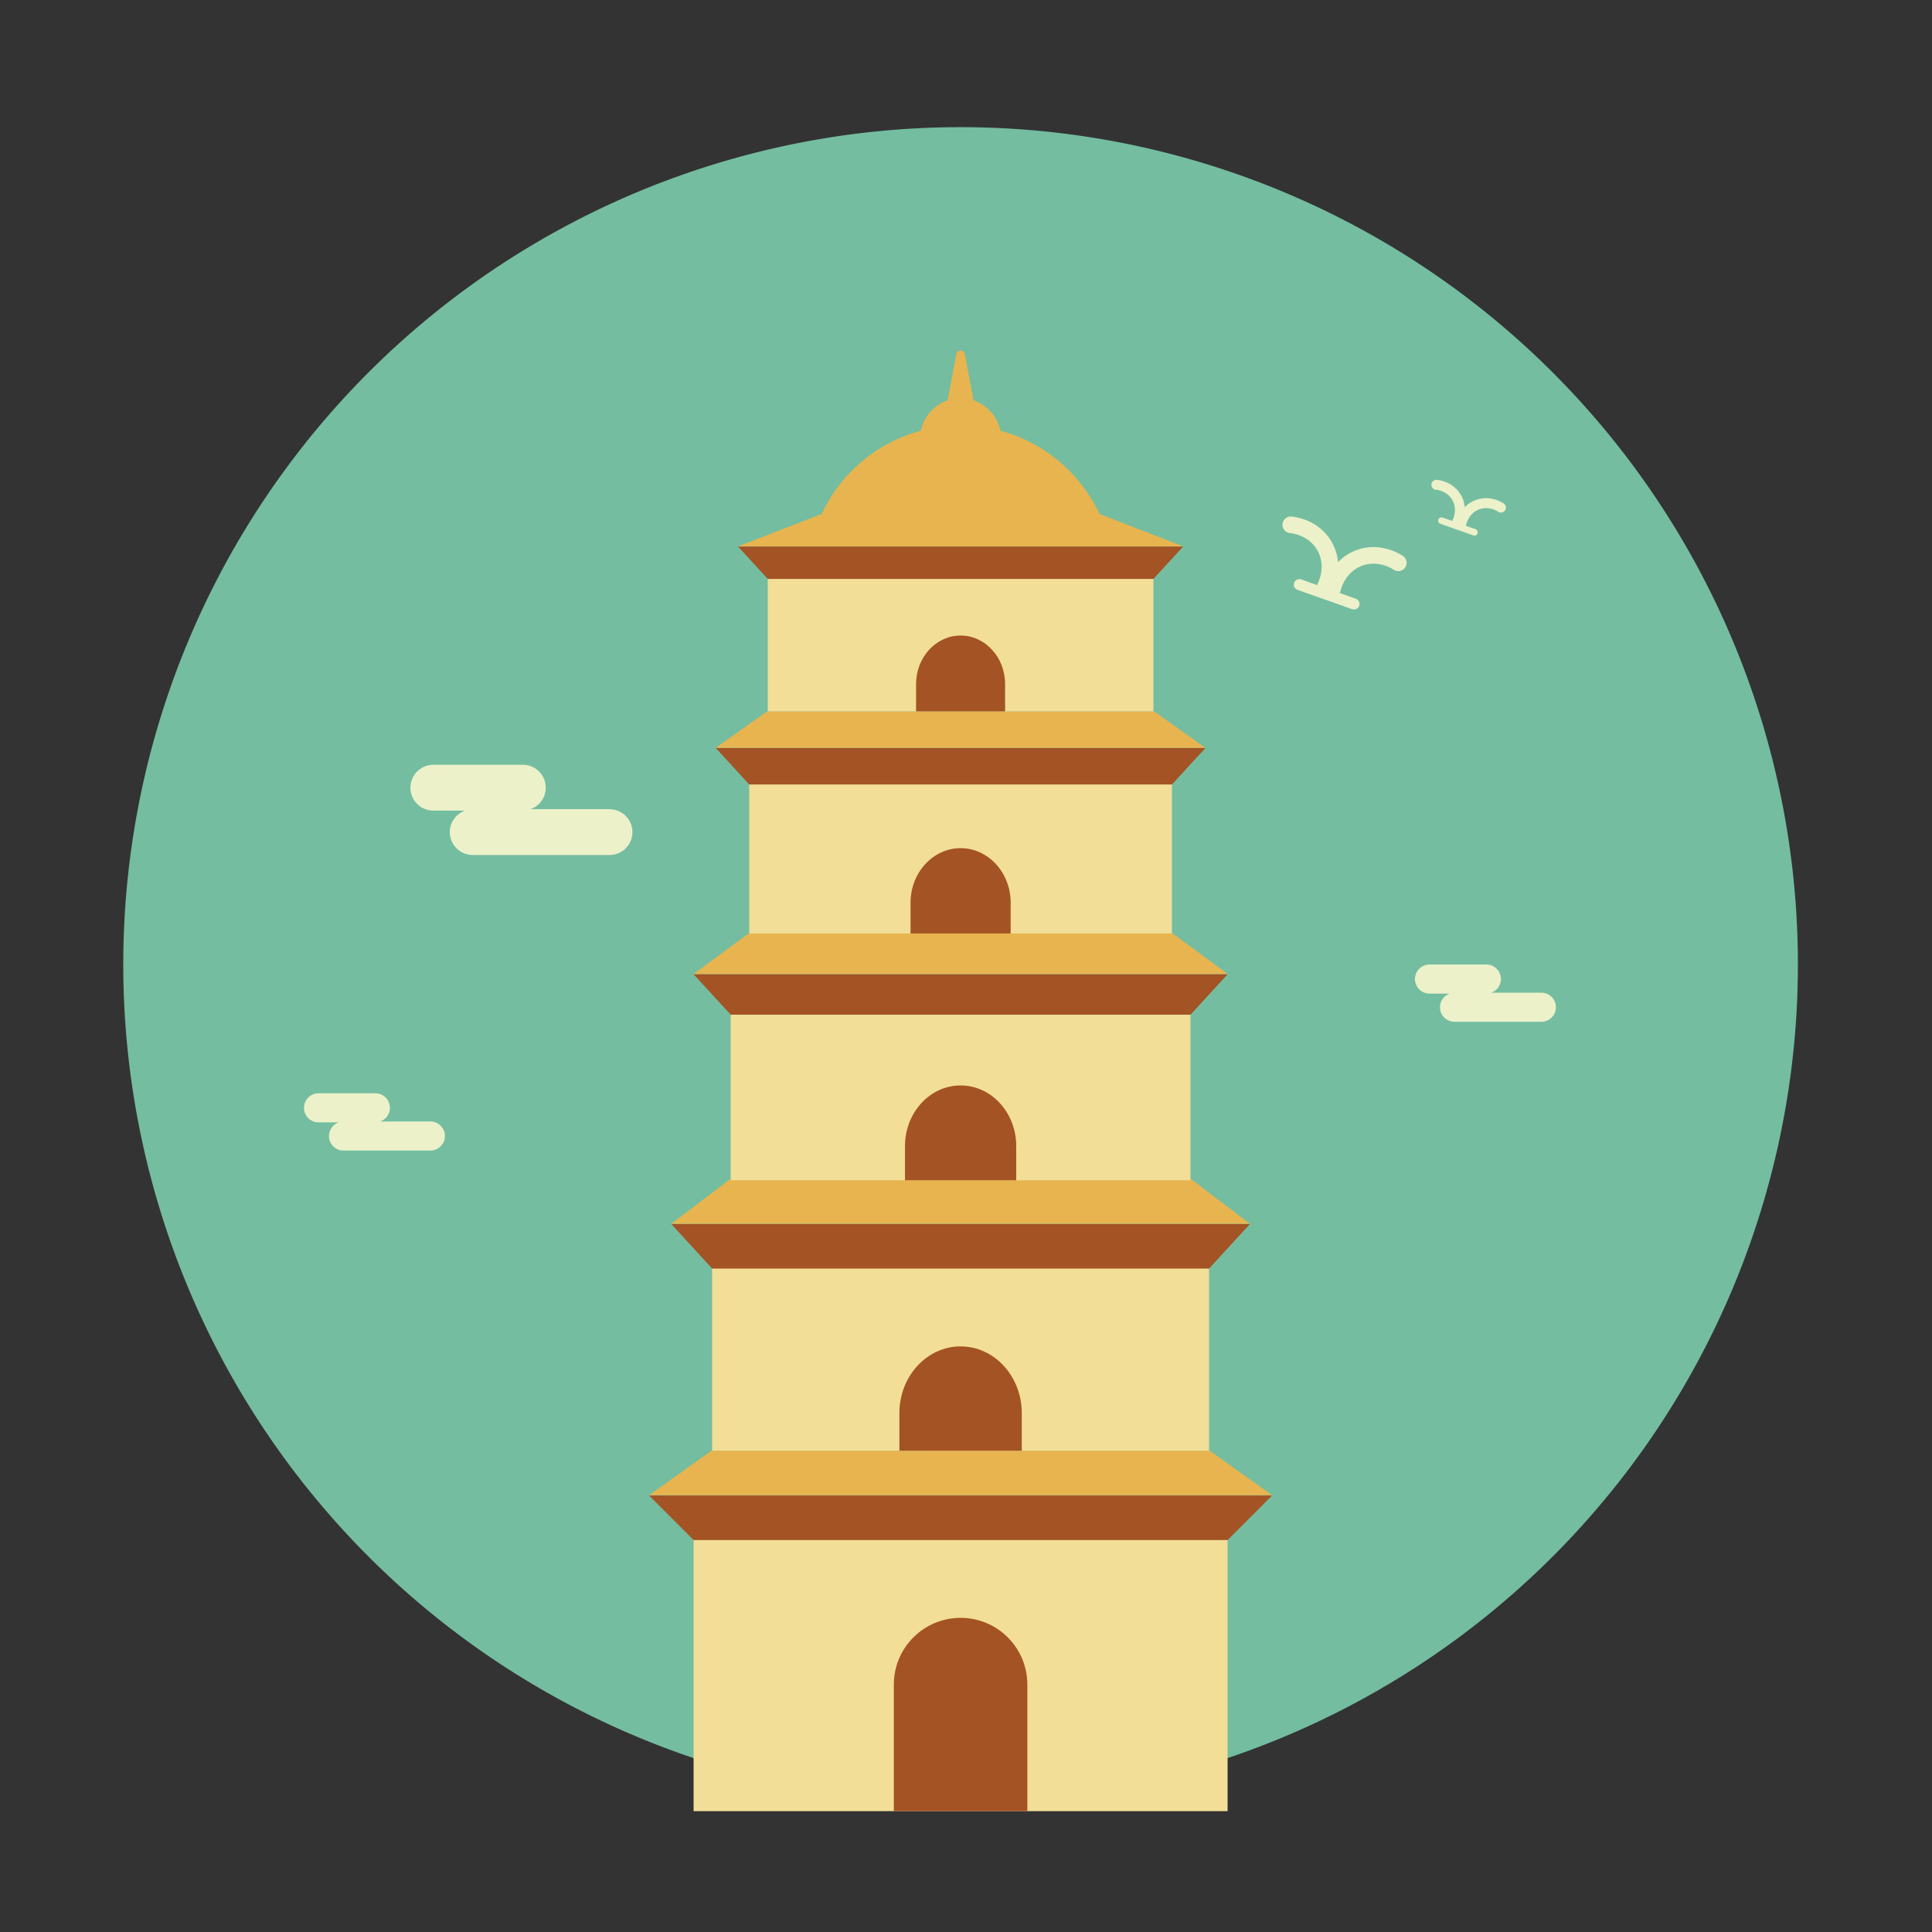 <?xml version="1.0" standalone="no"?><!DOCTYPE svg PUBLIC "-//W3C//DTD SVG 1.1//EN" "http://www.w3.org/Graphics/SVG/1.1/DTD/svg11.dtd"><svg t="1715412062909" class="icon" viewBox="0 0 1024 1024" version="1.1" xmlns="http://www.w3.org/2000/svg" p-id="4294" xmlns:xlink="http://www.w3.org/1999/xlink" width="128" height="128"><rect x="0" y="0" width="1024" height="1024" fill="#333333" stroke="none"/><path d="M509.13 511.2m-443.8 0a443.8 443.8 0 1 0 887.6 0 443.8 443.8 0 1 0-887.6 0Z" fill="#74BDA0" p-id="4295"></path><path d="M816.96 526.15H790.4c2.97-1.07 5.11-3.89 5.11-7.23 0-4.26-3.45-7.71-7.71-7.71h-30.13c-4.26 0-7.71 3.45-7.71 7.71s3.45 7.71 7.71 7.71h10.65c-2.97 1.07-5.11 3.89-5.11 7.23 0 4.26 3.45 7.71 7.71 7.71h46.03c4.26 0 7.71-3.45 7.71-7.71a7.693 7.693 0 0 0-7.7-7.71zM228.12 594.4h-26.56c2.97-1.07 5.11-3.89 5.11-7.23 0-4.26-3.45-7.71-7.71-7.71h-30.13c-4.26 0-7.71 3.45-7.71 7.71s3.45 7.71 7.71 7.71h10.65c-2.97 1.07-5.11 3.89-5.11 7.23 0 4.26 3.45 7.71 7.71 7.71h46.03c4.26 0 7.71-3.45 7.71-7.71a7.693 7.693 0 0 0-7.7-7.71z" fill="#ECF1C9" p-id="4296"></path><path d="M530.2 228.27c-1.53-7.53-7.01-13.61-14.18-16.04l-4.67-24.62c-0.47-2.46-3.99-2.46-4.45 0l-4.67 24.62c-7.16 2.43-12.64 8.51-14.18 16.04-28.92 7.75-51.48 31.06-58.15 60.41h158.45c-6.67-29.35-29.22-52.66-58.15-60.41z" fill="#E8B44F" p-id="4297"></path><path d="M367.62 814.32h283.03v145.63H367.62z" fill="#F2DE97" p-id="4298"></path><path d="M544.51 959.95v-67.08c0-19.54-15.84-35.38-35.38-35.38-19.54 0-35.38 15.84-35.38 35.38v67.08h70.76zM650.65 816.25H367.62l-23.59-23.59h330.2z" fill="#A45324" p-id="4299"></path><path d="M377.05 768.91h264.16l33.02 23.58h-330.2z" fill="#E8B44F" p-id="4300"></path><path d="M377.45 670.45h263.38v98.46H377.45z" fill="#F2DE97" p-id="4301"></path><path d="M541.56 768.91V749c0-19.54-14.52-35.38-32.43-35.38S476.7 729.46 476.7 749v19.91h64.86zM640.82 672.37H377.45l-21.62-23.58h306.61z" fill="#A45324" p-id="4302"></path><path d="M386.88 625.03h244.51l31.05 23.59H355.83z" fill="#E8B44F" p-id="4303"></path><path d="M387.27 536.06h243.72v89.51H387.27z" fill="#F2DE97" p-id="4304"></path><path d="M538.62 625.57v-18.1c0-17.76-13.2-32.16-29.48-32.16s-29.48 14.4-29.48 32.16v18.1h58.96zM630.99 537.81H387.27l-19.65-21.44h283.03z" fill="#A45324" p-id="4305"></path><path d="M396.71 494.78h224.85l29.09 21.44H367.62z" fill="#E8B44F" p-id="4306"></path><path d="M397.1 414.22h224.07v80.56H397.1z" fill="#F2DE97" p-id="4307"></path><path d="M535.67 494.78v-16.29c0-15.99-11.88-28.95-26.53-28.95s-26.53 12.96-26.53 28.95v16.29h53.06zM621.17 415.79H397.1l-17.69-19.29h259.45z" fill="#A45324" p-id="4308"></path><path d="M406.54 377.06h205.19l27.13 19.3H379.41z" fill="#E8B44F" p-id="4309"></path><path d="M406.93 305.45h204.41v71.61H406.93z" fill="#F2DE97" p-id="4310"></path><path d="M532.72 377.06v-14.48c0-14.21-10.56-25.73-23.59-25.73s-23.59 11.52-23.59 25.73v14.48h47.18zM611.34 306.85H406.93l-15.72-17.15h235.85z" fill="#A45324" p-id="4311"></path><path d="M435.45 272.43h147.37l44.24 17.15H391.21z" fill="#E8B44F" p-id="4312"></path><path d="M743.62 294.7c-1.21-0.83-12.16-7.99-25.09-2.95-3.97 1.54-7.01 3.8-9.35 6.23-0.29-3.36-1.24-7.03-3.35-10.72-6.9-12.06-19.91-13.38-21.37-13.49a4.396 4.396 0 0 0-4.72 4.06 4.396 4.396 0 0 0 4.06 4.72c0.39 0.03 9.66 0.82 14.39 9.08 4.8 8.38 0.62 16.86 0.43 17.21-0.21 0.41-0.33 0.85-0.4 1.28l-8.62-3.05a2.939 2.939 0 0 0-1.96 5.54l29.07 10.28a2.939 2.939 0 0 0 1.96-5.54l-8.62-3.05c0.22-0.38 0.4-0.79 0.5-1.25 0.08-0.39 2.16-9.61 11.16-13.11 8.86-3.45 16.57 1.77 16.9 1.99 2 1.38 4.74 0.88 6.13-1.12 1.39-1.98 0.88-4.73-1.12-6.11zM797.02 266.87c-0.72-0.5-7.29-4.79-15.06-1.77-2.38 0.93-4.2 2.28-5.61 3.74a15.37 15.37 0 0 0-2.01-6.43c-4.14-7.23-11.95-8.03-12.82-8.09-1.46-0.11-2.72 0.98-2.83 2.43-0.11 1.46 0.98 2.72 2.44 2.83 0.24 0.02 5.8 0.49 8.63 5.45 2.88 5.03 0.37 10.11 0.26 10.33-0.13 0.25-0.2 0.51-0.24 0.77l-5.17-1.83c-0.92-0.32-1.92 0.16-2.25 1.07s0.16 1.92 1.07 2.25l17.44 6.17c0.92 0.32 1.92-0.16 2.25-1.07 0.32-0.92-0.16-1.92-1.07-2.25l-5.17-1.83c0.13-0.23 0.24-0.48 0.3-0.75 0.05-0.23 1.3-5.77 6.7-7.87 5.32-2.07 9.95 1.06 10.14 1.19 1.2 0.83 2.85 0.53 3.68-0.67 0.83-1.2 0.52-2.85-0.68-3.67z" fill="#ECF1C9" p-id="4313"></path><path d="M323.05 428.88h-41.83c4.68-1.69 8.05-6.13 8.05-11.39 0-6.71-5.44-12.15-12.15-12.15h-47.45c-6.71 0-12.15 5.44-12.15 12.15s5.44 12.15 12.15 12.15h16.78c-4.68 1.69-8.05 6.13-8.05 11.39 0 6.71 5.44 12.15 12.15 12.15h72.5c6.71 0 12.15-5.44 12.15-12.15s-5.44-12.15-12.15-12.15z" fill="#ECF1C9" p-id="4314"></path></svg>